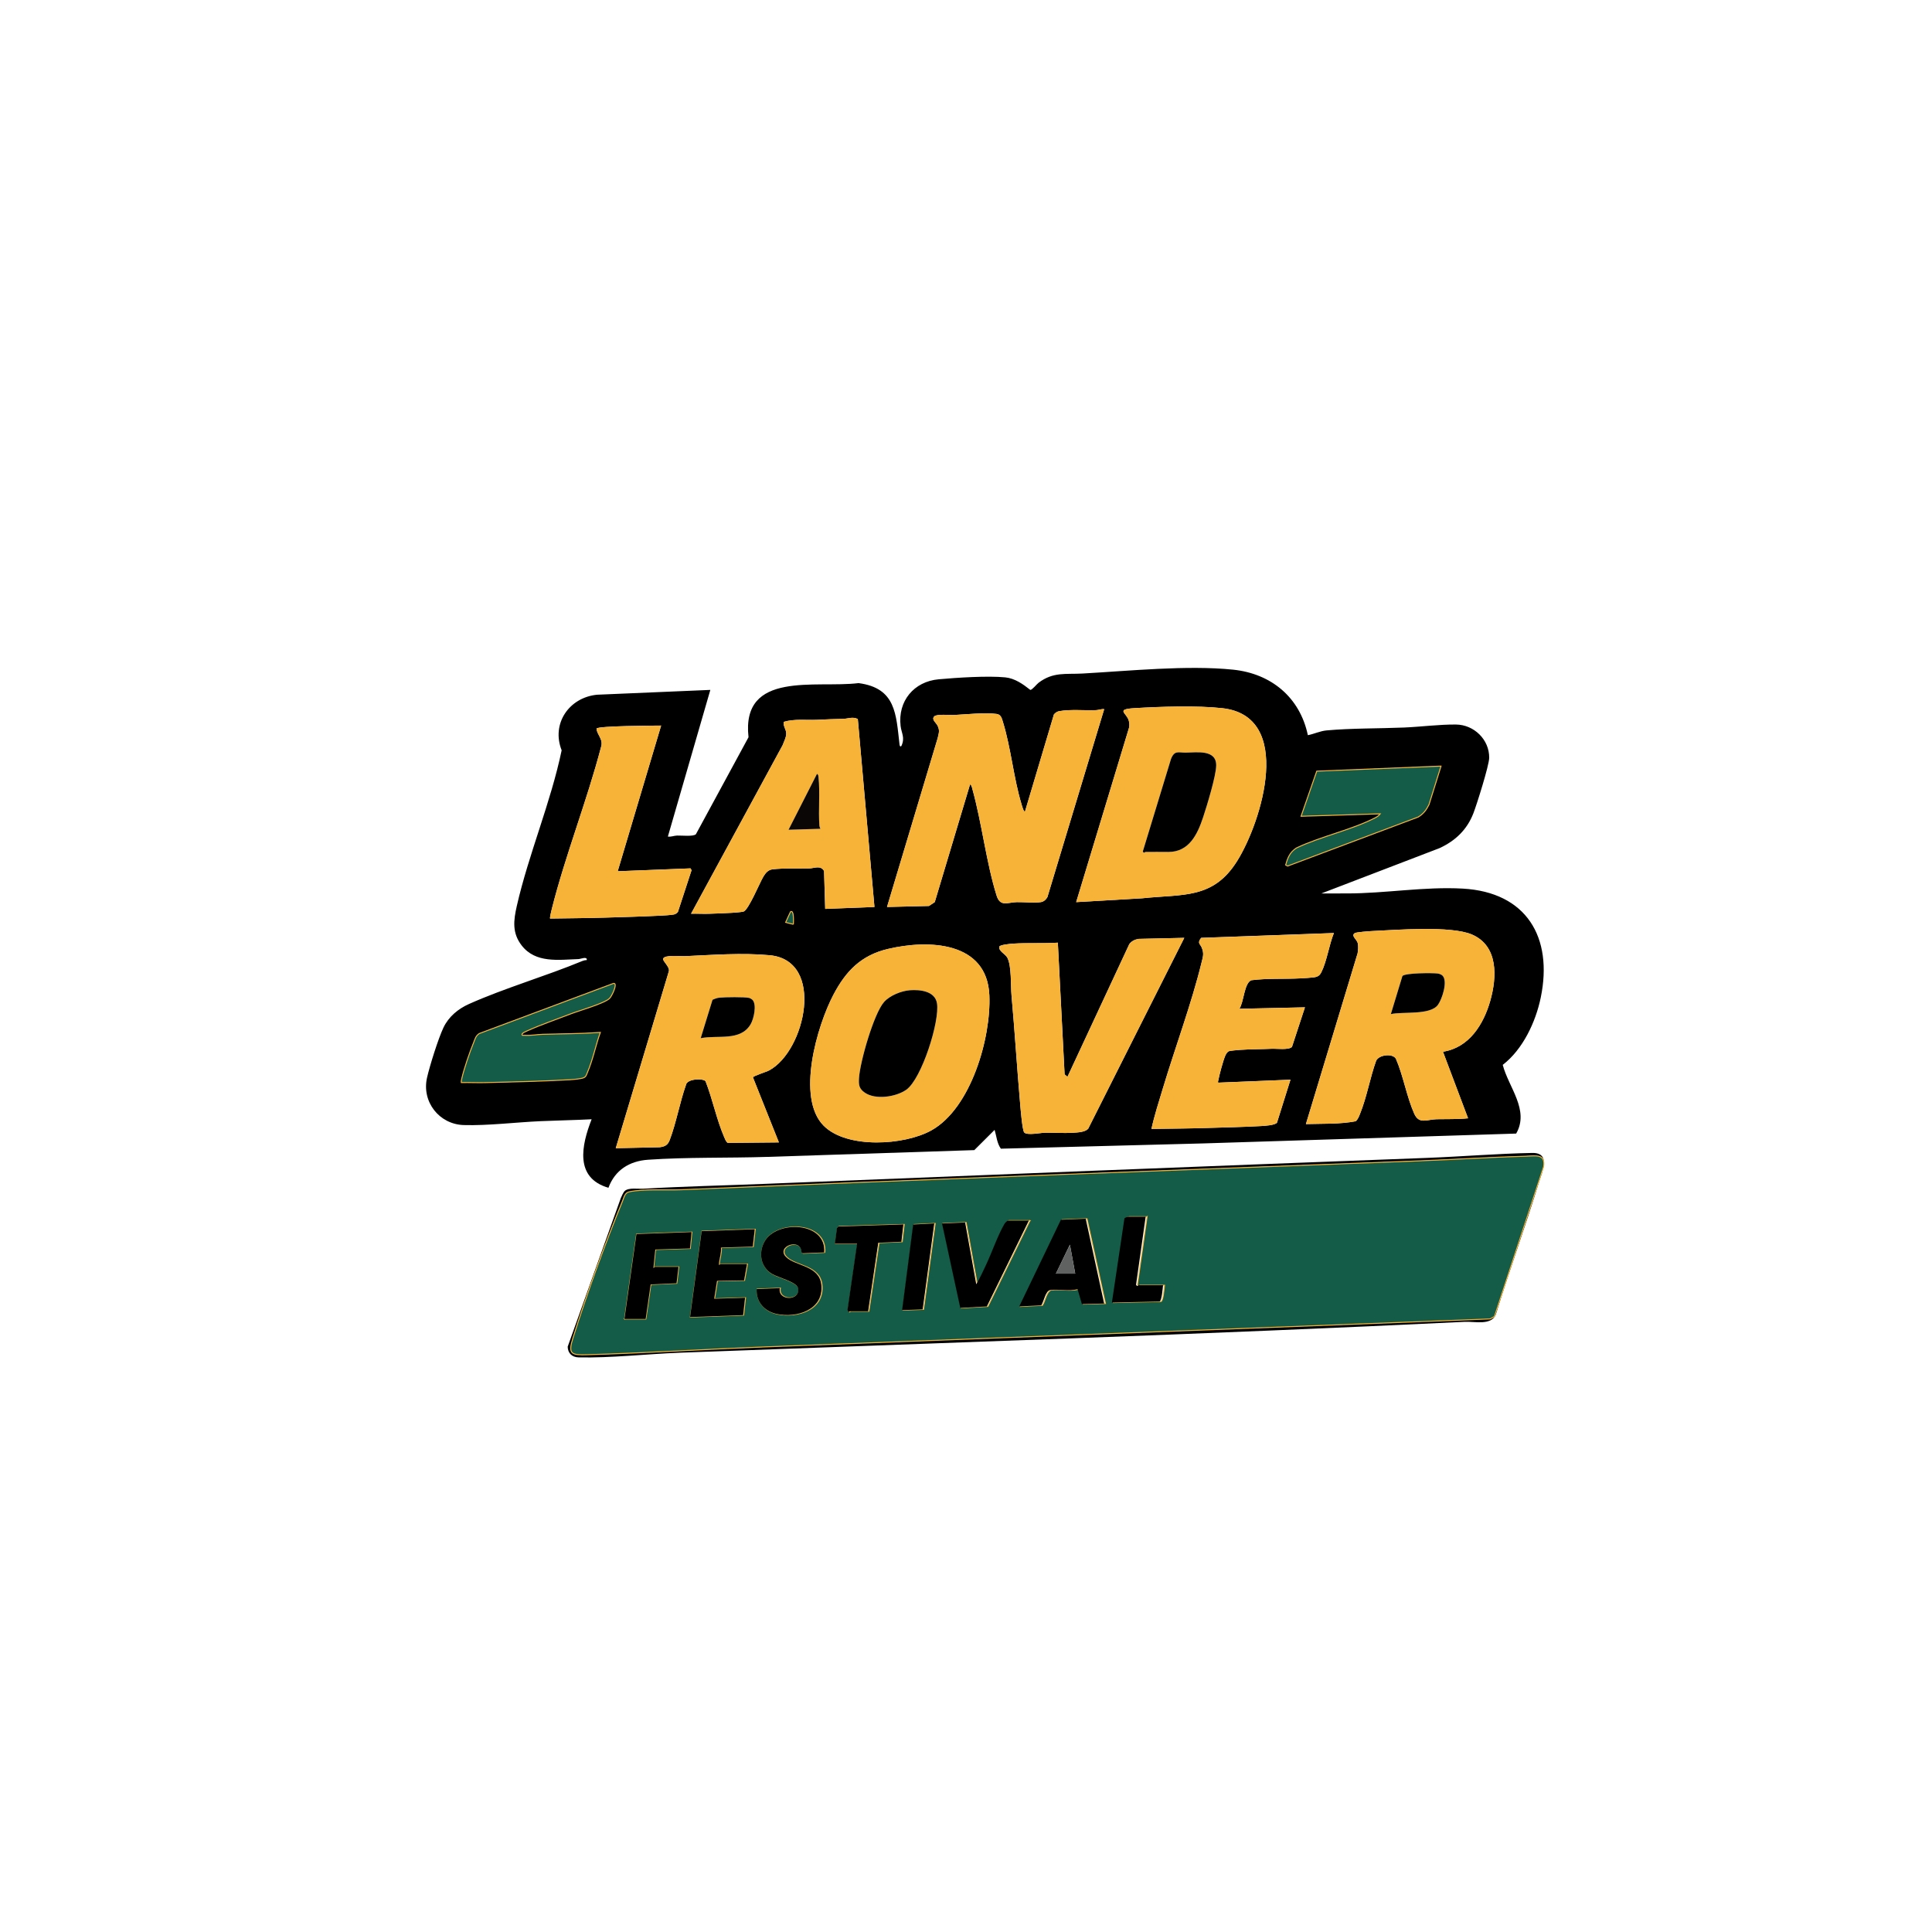 <?xml version="1.0" encoding="UTF-8"?>
<svg id="Layer_1" data-name="Layer 1" xmlns="http://www.w3.org/2000/svg" viewBox="0 0 2000 2000">
  <defs>
    <style>
      .cls-1 {
        fill: #606161;
      }

      .cls-2 {
        fill: #0a0606;
      }

      .cls-3 {
        fill: #f7b338;
      }

      .cls-4 {
        fill: #155c48;
        stroke: #f7b338;
        stroke-miterlimit: 10;
      }
    </style>
  </defs>
  <path d="M1353.91,761.06c6.6-1.28,12.59-4.33,19.46-4.95,25.83-2.33,53.85-1.89,79.96-2.97,17.4-.72,36.7-3.29,53.93-3.11,18.65.19,34.54,15.6,34.35,34.43-.08,7.88-12.86,48.43-16.4,57.53-6.63,17.01-18.6,28.38-34.96,35.97l-122.4,46.94c8.83.07,17.68-.05,26.52-.03,39.23.07,80.16-7.23,119.91-4.99,65.87,3.71,93.59,50.33,80.71,112.73-5.24,25.42-18.53,53.7-39.36,69.75,6.08,23.34,27.87,46.74,13.91,71.11l-324.05,10.19-209.39,5.46c-4.08-5.69-4.52-12.99-6.48-19.48l-21.01,20.95-213.82,7c-40.7,1.33-83.49.16-123.93,2.97-19.21,1.33-34.21,10.62-41,29.03-35.3-10.28-27.89-44.03-17.41-70.93-17.48.91-35.01,1.19-52.5,1.95-25.24,1.09-55,4.79-79.85,4.05-25.46-.76-43.67-24.09-38.05-48.99,2.79-12.37,11.7-40.71,17.02-51.9,5.39-11.33,15.23-19.43,26.49-24.46,37.3-16.65,79.24-28.7,117.36-44.51,1.43-.59,2.98-.92,4.53-.96.61-4.17-6.47-1.07-8.51-1-20.76.71-44.45,4.48-58.86-14.06-10.07-12.96-8.49-25.91-5.09-40.87,12.17-53.52,35.2-107.22,46.43-161.19-10.92-27.69,7.75-54.62,36.53-57.54l117.39-5-43.96,151.82c3.24.54,6.29-.92,9.45-1.03,4.56-.17,16.96,1.27,19.58-1.4l54.45-100.4c-7.75-69.47,70.15-50.53,113.89-56.02,38.85,5.1,38.78,32.31,42.43,63.48.16,1.4.63,2.94,1.99,1.48,3.91-8.56,0-13.11-.88-20.59-3.05-25.72,13.8-46.02,39.38-48.32,18.76-1.69,50.79-3.8,68.92-2,9.99.99,18.44,7.01,25.99,13.01,1.95,0,6.5-5.87,8.58-7.44,15.11-11.45,28.18-8.57,45.42-9.53,48.23-2.69,108.48-8.87,155.82-4.02,39.52,4.05,69.29,28.67,77.5,67.89ZM1114.06,933.89l68.43-4c42-4.5,73.34,1.25,98.24-38.64,25.64-41.07,58.97-149.83-15.31-158.12-26.41-2.95-64.08-1.65-90.96-.05-20.14,1.2-8.08,4.91-5.93,12.99.65,2.44.78,4.81.23,7.29l-54.71,180.53ZM1143.03,734.13c-2.91-.37-5.6.92-8.45,1.03-12.22.47-25.95-1.06-37.96,1.01-2.34.4-4.07,1.66-5.59,3.4l-29.94,100.43c-1.34,1.04-3.4-6.78-3.7-7.77-8.15-27.07-10.81-57.83-19.12-84.77-1.22-3.94-2.02-7.78-6.59-8.39-12.43-1.67-31.18.47-43.97,1.09-4.51.22-17.87-1.23-20.54,1.43-3.27,3.25,2,6.66,3.41,9.62,2.51,5.28,1.23,7.56.11,12.89l-52.46,174.8,43.41-1.05,6.02-3.97,36.52-121.82c1.55.19,2.14,3.67,2.5,4.97,9.79,35.28,14.27,75.64,24.95,109.91,3.83,12.3,11.49,7.12,20.96,6.93,7.47-.15,18.08,1.07,24.96-.02,3.02-.48,5.36-2.66,6.75-5.23l58.75-194.48ZM888,744.34c-5.23-2.74-10.3-.26-15.21-.19-9.13.13-17.98.6-26.98,1-11.47.51-23.18-1.19-34.39,2.08-1,4.34,2.55,7.84,2.51,12.19-.04,4.02-2.41,8.3-3.77,12.01l-94.78,174.44c6.15-.17,12.36.24,18.52.05,7.79-.24,16.14-.53,23.98-1,2.49-.15,9.95-.73,11.75-1.24,5.21-1.49,16.94-30.19,20.66-36.29,2.3-3.77,4.89-6.94,9.5-7.48,11.34-1.34,26.34-.71,38.03-.94,5.21-.1,11.62-3.62,15.25,2.65l1.19,39.27,50.97-2-17.22-194.56ZM684.39,751.11c-7.6.06-64.99.29-66.86,3.07.47,6.78,7.33,11.06,4.67,19.16-14.66,55.96-36.94,111.9-51,167.76-.36,1.45-2.25,9.23-1.72,9.77,18.81-.32,37.69-.38,56.5-.95,18.82-.57,38.07-1.06,56.96-2,3.58-.18,11.76-.61,14.73-1.26,1.51-.33,3.39-1.46,4.17-2.83l14.04-42.94-1.01-1.96-75.43,2.99,44.96-150.82ZM1491.75,793.06l-128.63,5.25-16.24,46.68,81.93-2.5c-1.49,1.81-2.91,2.91-5,3.99-24.47,12.65-56.41,19.29-81.62,31.28-6.87,4.29-9.19,10.22-11.27,17.69l2.04,1.09,135.14-50.73c5.4-3.25,8.38-7.24,11.18-12.8l12.48-39.95ZM821.28,956.87c.16-1.75.83-15.83-2.98-12.98l-5.01,10.97,7.99,2.01ZM1493.76,1088.73c27.01-4.13,41.96-28.2,48.9-52.51,7.06-24.72,8.52-57.06-18.96-68.83-21.66-9.27-77.86-4.77-103.42-3.57-3.14.15-16.4,1.15-17.85,2.13-4.23,2.87,2.31,6.46,3.17,10.62.66,3.22.35,7.07-.22,10.31l-53.51,176.75c17.11-.52,34.75.29,51.53-2.92,2.35-2.03,3.31-4.78,4.44-7.55,7.11-17.44,10.35-37.4,16.76-55.16,2.96-6.19,17.03-7.8,20.42-2.01,7.67,17.71,11.25,39.6,19,56.92,5.05,11.29,13.28,5.91,23.2,5.69,10.89-.24,21.67.18,32.51-.96l-25.98-68.91ZM1380.84,965.87l-137.4,4.98c-4.46,5.71-.9,6.17.7,10.31,2.39,6.2,1.24,8.94-.26,15.1-10.4,42.65-27.39,88.12-40.16,130.66-4.14,13.8-8.68,27.72-11.73,41.71,18.86-.25,37.65-.37,56.5-.95s38.16-.94,56.96-2c3.93-.22,14.36-.83,16.48-3.5l13.96-44.48-73.45,3.01c-2.15.34-1.58-.77-1.28-2.29,1.19-6.09,4.95-20.23,7.28-25.7.61-1.43,2.14-3.86,3.52-4.48,1.27-.57,9.34-1.25,11.59-1.41,10.55-.74,22.03-.63,32.82-1.15,5.24-.25,17.61,1.5,21.07-1.91l13.44-40.99-67.91,1.5c4.74-6.73,4.92-26.62,12.39-29.55,16.86-2.16,34.13-1.05,51.02-1.94,3.96-.21,10.17-.57,13.91-1.08,3.93-.54,5.89-1.86,7.63-5.36,5.68-11.39,7.99-28.42,12.94-40.5ZM1225.96,970.86l-47.37,1.08c-3.84.68-7.2,2.27-9.55,5.43l-63.99,137.32-2.98-2.5-7-136.34c-15.17,1-31.44.02-46.46,1.01-2.82.19-12.9,1.12-14.05,2.96-1.2,4.85,6.22,7.57,8.32,11.74,4.38,8.66,3.32,28.59,4.23,38.72,3.39,37.6,5.69,75.3,8.99,112.88.42,4.79,2.22,27.23,4.23,29.24,3.15,3.15,16.74.28,21.21.2,9.51-.17,19.62.64,29.01.03,5.11-.33,12.41-.54,15.89-4.09l99.52-197.67ZM852.61,1165.28c23.96,24.22,83.66,20.46,111.58,4.87,41.01-22.9,61.87-95.72,59.98-139.9-2.4-55.91-63.14-57.78-104.97-47.91-27.87,6.58-43.59,22.94-56.47,47.44-16.87,32.09-38.76,106.57-10.12,135.52ZM806.29,1182.61l-26.85-67.31c.35-1.51,13.71-5.61,16.73-7.22,37.38-19.87,58.52-113.77.61-119.23-28.48-2.68-59.36-.3-87.93.98-4.59.21-21.29-1.71-22.37,2.7-.61,2.47,7.01,8.33,5.94,12.82l-55,183.26,45.46-.99c5.54-.67,8.45-2.29,10.43-7.55,6.75-17.85,10.4-38.92,16.83-57.1,1.19-6.39,18.08-6.9,20.27-3.6,7.18,18.36,11.4,39.55,19.15,57.51.97,2.24,1.74,4.64,3.75,6.24l52.96-.52ZM631.08,1033.44c1.19-1.28,2.82-4.28,3.54-5.96,1.05-2.42,4.21-9.72.52-9.5l-138.96,51.91c-3.8,2.27-4.53,6.09-6.09,9.89-3.85,9.34-9.93,27.17-12.09,36.86-.3,1.35-.64,2.64-.45,4.04,8.15-.18,16.36.24,24.52.05,29-.7,58.89-1.37,87.93-3,3.36-.19,11.31-.88,14.06-1.98s3.09-3.36,4.13-5.8c5.62-13.1,8.44-27.78,13.24-41.2-19.84,1.39-39.62,1.39-59.49,1.94-6.12.17-12.73,1.54-18.97,1.04-1.48-.12-2.89.79-2.47-1.48,1.35-1.51,3.23-2.19,5-2.99,13.92-6.32,30.74-12.08,45.25-17.69,8.43-3.26,35.55-11.02,40.32-16.13Z"/>
  <path d="M646.73,1232.87c4.05-3.69,13.75-2,19.17-2.32,41.56-2.42,83.25-3.32,124.9-4.99,228.68-9.21,457.41-18.31,686.52-26.92,36.1-1.36,72.84-4.47,108.87-5.12,19.78-.36,10.01,20.15,6.76,30.81-13.91,45.69-30.5,90.66-44.45,136.36-4.7,11.75-21.71,7.16-32.3,7.67-270.59,13.09-541.6,21.78-812.37,31.96-34,1.28-71.37,5.58-104.89,4.84-6.7-.15-11.12-4.28-11.28-11.05l54.99-153.83c.81-1.89,2.72-6.19,4.07-7.42ZM1577.49,1196.89c-36.1.98-72.16,3.35-108.17,4.74-254.95,9.82-509.74,19.15-764.4,29.97-15.52.66-39.5-.98-53.79,2.17-4.5.99-5.23,5.63-6.72,9.26-17.8,43.34-37.48,97.69-51.4,142.4-5.11,16.41-1.62,17.47,14.99,16.98,60.87-1.8,121.89-5.72,182.78-8.07l749.41-28.98,4.49-2.5,50.77-155.01c2.21-13.8-8.36-11.22-17.95-10.96Z"/>
  <path class="cls-3" d="M1143.03,734.13l-58.75,194.48c-1.39,2.58-3.73,4.76-6.75,5.23-6.89,1.09-17.5-.14-24.96.02-9.48.19-17.13,5.37-20.96-6.93-10.68-34.27-15.16-74.63-24.95-109.91-.36-1.3-.95-4.78-2.5-4.97l-36.52,121.82-6.02,3.97-43.41,1.05,52.46-174.8c1.12-5.33,2.4-7.6-.11-12.89-1.41-2.96-6.68-6.37-3.41-9.62,2.68-2.66,16.03-1.21,20.54-1.43,12.79-.62,31.55-2.76,43.97-1.09,4.57.62,5.38,4.46,6.59,8.39,8.31,26.93,10.98,57.69,19.12,84.77.3.99,2.36,8.82,3.7,7.77l29.94-100.43c1.52-1.74,3.25-3,5.59-3.4,12.01-2.07,25.74-.54,37.96-1.01,2.85-.11,5.54-1.4,8.45-1.03Z"/>
  <path class="cls-3" d="M1114.06,933.89l54.71-180.53c.55-2.48.42-4.84-.23-7.29-2.15-8.08-14.21-11.8,5.93-12.99,26.88-1.6,64.55-2.89,90.96.05,74.28,8.29,40.94,117.04,15.31,158.12-24.9,39.89-56.24,34.14-98.24,38.64l-68.43,4ZM1185.5,881.95c7.98-.16,16,0,23.98,0,21.62,0,30.16-18.49,35.97-35.96,3.83-11.53,13.36-42.63,13.52-53.49.25-16.91-20.19-13.5-31.55-13.39-7.64.07-11.57-2.65-15.24,6.66l-29.16,95.69c1.55,2.46,2.07.5,2.47.49Z"/>
  <path class="cls-3" d="M1493.76,1088.73l25.98,68.91c-10.85,1.15-21.62.73-32.51.96-9.91.22-18.15,5.6-23.2-5.69-7.75-17.32-11.33-39.21-19-56.92-3.39-5.79-17.45-4.17-20.42,2.01-6.41,17.76-9.65,37.73-16.76,55.16-1.13,2.77-2.09,5.51-4.44,7.55-16.77,3.21-34.42,2.4-51.53,2.92l53.51-176.75c.57-3.24.88-7.09.22-10.31-.86-4.16-7.4-7.76-3.17-10.62,1.45-.98,14.71-1.98,17.85-2.13,25.57-1.2,81.76-5.7,103.42,3.57,27.49,11.77,26.02,44.1,18.96,68.83-6.94,24.31-21.89,48.38-48.9,52.51ZM1493.44,1010.13c-1.12-1.23-3.45-2.15-5.14-2.36-5.54-.67-33.15-.66-36.51,2.54l-11.99,39.45c12.39-2.77,40.88,1.41,48.79-9.65,4.23-5.91,10.26-24.07,4.84-29.99Z"/>
  <path class="cls-3" d="M852.61,1165.28c-28.64-28.95-6.76-103.42,10.12-135.52,12.88-24.49,28.6-40.86,56.47-47.44,41.83-9.87,102.57-7.99,104.97,47.91,1.9,44.19-18.97,117.01-59.98,139.9-27.92,15.59-87.61,19.35-111.58-4.87ZM941.98,1025.09c-8.86.64-20.83,5.42-26.79,12.17-10.64,12.03-25.04,62.43-25.94,78.94-.38,6.96-.01,10.73,6.04,14.91,11.07,7.64,32.18,4.46,42.84-3,15.95-11.16,34.92-71.18,31.8-89.6-2.14-12.65-17.61-14.18-27.95-13.43Z"/>
  <path class="cls-3" d="M806.29,1182.61l-52.96.52c-2.01-1.59-2.78-4-3.75-6.24-7.75-17.96-11.97-39.15-19.15-57.51-2.19-3.31-19.08-2.79-20.27,3.6-6.42,18.17-10.08,39.25-16.83,57.1-1.99,5.26-4.89,6.87-10.43,7.55l-45.46.99,55-183.26c1.08-4.49-6.54-10.36-5.94-12.82,1.08-4.41,17.78-2.49,22.37-2.7,28.57-1.28,59.45-3.66,87.93-.98,57.91,5.46,36.77,99.36-.61,119.23-3.02,1.61-16.38,5.71-16.73,7.22l26.85,67.31ZM779,1035.1c-.57-.63-2.63-1.87-3.42-2.04-5.06-1.13-24.94-.85-30.73-.28-2.54.25-4.98,1.18-7.26,2.23l-12.22,39.72c17.49-3.59,41.35,3.55,51.78-14.65,3.15-5.49,6.46-19.94,1.85-24.98Z"/>
  <path class="cls-3" d="M888,744.34l17.22,194.56-50.97,2-1.19-39.27c-3.63-6.27-10.04-2.75-15.25-2.65-11.69.22-26.7-.4-38.03.94-4.61.54-7.2,3.71-9.5,7.48-3.72,6.1-15.44,34.8-20.66,36.29-1.8.51-9.26,1.09-11.75,1.24-7.84.47-16.19.76-23.98,1-6.16.19-12.37-.22-18.52-.05l94.78-174.44c1.37-3.71,3.74-7.99,3.77-12.01.04-4.35-3.51-7.85-2.51-12.19,11.21-3.27,22.91-1.57,34.39-2.08,9-.4,17.85-.87,26.98-1,4.91-.07,9.99-2.54,15.21.19ZM849.26,857.97c-.47-1.18-.93-2.12-1.03-3.46-1.17-15.76.78-34.39-.92-50.02-.16-1.51-.1-2.48-1.55-3.43l-29.47,57.91,32.97-1Z"/>
  <path class="cls-3" d="M1380.84,965.87c-4.95,12.08-7.26,29.11-12.94,40.5-1.74,3.5-3.7,4.81-7.63,5.36s-9.94.87-13.91,1.08c-16.89.89-34.16-.22-51.02,1.94-7.47,2.93-7.66,22.82-12.39,29.55l67.91-1.5-13.44,40.99c-3.46,3.41-15.83,1.66-21.07,1.91-10.79.51-22.27.41-32.82,1.15-2.25.16-10.32.84-11.59,1.41-1.37.61-2.91,3.05-3.52,4.48-2.33,5.46-6.09,19.61-7.28,25.7-.3,1.52-.87,2.63,1.28,2.29l73.45-3.01-13.96,44.48c-2.13,2.67-12.55,3.28-16.48,3.5-18.79,1.05-38.21,1.42-56.96,2s-37.64.7-56.5.95c3.05-13.99,7.58-27.91,11.73-41.71,12.77-42.54,29.76-88.01,40.16-130.66,1.5-6.16,2.65-8.9.26-15.1-1.6-4.14-5.15-4.6-.7-10.31l137.4-4.98Z"/>
  <path class="cls-3" d="M1225.96,970.86l-99.52,197.67c-3.49,3.55-10.78,3.76-15.89,4.09-9.39.61-19.5-.2-29.01-.03-4.46.08-18.06,2.95-21.21-.2-2.01-2.01-3.81-24.45-4.23-29.24-3.3-37.58-5.6-75.28-8.99-112.88-.91-10.13.15-30.06-4.23-38.72-2.11-4.17-9.52-6.89-8.32-11.74,1.15-1.83,11.23-2.77,14.05-2.96,15.02-.99,31.29-.02,46.46-1.01l7,136.34,2.98,2.5,63.99-137.32c2.36-3.16,5.71-4.76,9.55-5.43l47.37-1.08Z"/>
  <path class="cls-3" d="M684.39,751.11l-44.96,150.82,75.43-2.99,1.01,1.96-14.04,42.94c-.78,1.37-2.66,2.5-4.17,2.83-2.97.65-11.15,1.08-14.73,1.26-18.88.94-38.13,1.43-56.96,2-18.81.57-37.69.63-56.5.95-.54-.54,1.35-8.32,1.72-9.77,14.06-55.87,36.34-111.8,51-167.76,2.67-8.1-4.2-12.38-4.67-19.16,1.87-2.78,59.26-3.01,66.86-3.07Z"/>
  <path class="cls-4" d="M631.08,1033.44c-4.77,5.11-31.88,12.87-40.32,16.13-14.51,5.61-31.33,11.37-45.25,17.69-1.78.81-3.66,1.49-5,2.99-.42,2.27.99,1.36,2.47,1.48,6.24.49,12.85-.87,18.97-1.04,19.87-.55,39.65-.56,59.49-1.94-4.8,13.42-7.63,28.1-13.24,41.2-1.04,2.44-1.4,4.71-4.13,5.8s-10.69,1.79-14.06,1.98c-29.04,1.63-58.93,2.29-87.93,3-8.16.2-16.37-.23-24.52-.05-.18-1.4.15-2.69.45-4.04,2.15-9.69,8.23-27.52,12.09-36.86,1.57-3.8,2.3-7.62,6.09-9.89l138.96-51.91c3.7-.22.53,7.08-.52,9.5-.72,1.67-2.35,4.68-3.54,5.96Z"/>
  <path class="cls-4" d="M1491.75,793.06l-12.48,39.95c-2.8,5.56-5.78,9.55-11.18,12.8l-135.14,50.73-2.04-1.09c2.07-7.47,4.4-13.4,11.27-17.69,25.22-11.98,57.16-18.63,81.62-31.28,2.09-1.08,3.51-2.18,5-3.99l-81.93,2.5,16.24-46.68,128.63-5.25Z"/>
  <path class="cls-4" d="M821.28,956.87l-7.99-2.01,5.01-10.97c3.81-2.85,3.13,11.23,2.98,12.98Z"/>
  <path class="cls-4" d="M1579.95,1196.89c9.61-.26,20.2-2.84,17.99,10.96l-50.9,155.01-4.5,2.5-751.27,28.98c-61.04,2.36-122.21,6.28-183.23,8.07-16.64.49-20.15-.57-15.02-16.98,13.96-44.71,33.69-99.06,51.53-142.4,1.5-3.64,2.23-8.27,6.74-9.26,14.32-3.15,38.36-1.51,53.92-2.17,255.3-10.82,510.73-20.15,766.31-29.97,36.09-1.39,72.25-3.76,108.44-4.74ZM1187.48,1259.53h-18.53c-.38,0-3.25,1.11-3.51,1.72l-13.02,87.17,49.45-1.12c2.37-.81,3.27-13.76,3.64-16.85h-25.54c-.37,0-.94,1.96-2.47-.48l9.98-70.44ZM1125.28,1261.63l-25.78,1.07-43.23,89.73,22.88-1.15c2.88-4.13,4.27-15.26,9.61-15.88,8.86-1.03,19.2,1.54,28.04-.82l4.51,15.43,23.11-.57-19.13-87.8ZM1066.28,1263.53h-21.54c-.99,0-3.1,2.21-3.73,3.27-6.83,11.52-12.98,29.35-18.95,42.04-3.25,6.9-6.47,14.06-10.38,20.61l-11.52-63.92-24.03,1,18.96,87.46,27.6-1.58,43.59-88.88ZM968.11,1266.52l-21.94,1.1-11.48,88.65,21.41-.84,12.02-88.91ZM864.93,1287.5h23.04l-9.93,68.54.92,1.91c.73.71,1.24-.53,1.5-.53h19.03l10.51-70.93,24-1.05,2.05-17.92-67.48,2.13-1.47,1.53-2.17,16.31ZM853.92,1296.49c2.46-31.97-49.37-33.67-61.92-11.3-6.67,11.89-4.1,26.55,7.93,33.66,5.75,3.4,25.34,8.3,26.72,14.31,3.2,13.91-21.4,13.9-18.81.28l-24.05,1c-.73,13.37,8.05,23,20.78,25.74,20.91,4.5,49.14-4.35,46.34-30.23-2.15-19.92-26.62-19.13-36.32-28.42-11.71-11.21,15.47-20.96,15.74-4.99l1.18.82,22.41-.87ZM773.78,1308.48h-27.55c-.43,0-1.76,2.63-1.52-.51.41-5.33,2.56-10.96,2.02-16.48l33.07-.99,2-17.98-55.1,1.99-12.02,88.91,55.1-2.01,1.99-17.96-32.05.99,2.96-18.49,28.09-.49,3.01-16.97ZM646.56,1365.41h22.04l5.2-35.77,26.85-1.2,2.01-16.97h-24.54c-.21,0-1.14,1.49-1.49,1l1.99-18.98,35.98-1.08,1.63-16.94-57.18,2.01-12.48,87.94Z"/>
  <path d="M1185.5,881.95c-.4,0-.92,1.97-2.47-.49l29.16-95.69c3.66-9.31,7.6-6.59,15.24-6.66,11.35-.11,31.8-3.52,31.55,13.39-.16,10.86-9.69,41.95-13.52,53.49-5.81,17.48-14.35,35.96-35.97,35.96-7.99,0-16-.16-23.98,0Z"/>
  <path d="M1493.44,1010.13c5.41,5.92-.61,24.07-4.84,29.99-7.92,11.05-36.4,6.88-48.79,9.65l11.99-39.45c3.36-3.21,30.97-3.22,36.51-2.54,1.69.21,4.01,1.13,5.14,2.36Z"/>
  <path d="M941.98,1025.09c10.33-.75,25.8.78,27.95,13.43,3.12,18.42-15.85,78.44-31.8,89.6-10.65,7.45-31.77,10.64-42.84,3-6.05-4.18-6.42-7.95-6.04-14.91.9-16.51,15.3-66.91,25.94-78.94,5.97-6.75,17.94-11.53,26.79-12.17Z"/>
  <path d="M779,1035.1c4.61,5.04,1.3,19.49-1.85,24.98-10.43,18.2-34.3,11.07-51.78,14.65l12.22-39.72c2.28-1.05,4.72-1.98,7.26-2.23,5.79-.58,25.67-.86,30.73.28.79.18,2.85,1.42,3.42,2.04Z"/>
  <path class="cls-2" d="M849.26,857.97l-32.97,1,29.47-57.91c1.45.95,1.38,1.92,1.55,3.43,1.7,15.63-.25,34.26.92,50.02.1,1.34.55,2.28,1.03,3.46Z"/>
  <path d="M1123.95,1261.63l19.08,87.8-23.05.57-4.5-15.43c-8.81,2.37-19.13-.2-27.97.82-5.33.62-6.71,11.75-9.59,15.88l-22.82,1.15,43.13-89.73,25.72-1.07ZM1113.06,1318.46l-5.5-29.98-14.49,29.98h19.98Z"/>
  <path d="M853.26,1296.49l-22.36.87-1.18-.82c-.27-15.97-27.38-6.23-15.7,4.99,9.68,9.29,34.09,8.5,36.23,28.42,2.79,25.88-25.37,34.73-46.22,30.23-12.69-2.74-21.45-12.37-20.73-25.74l23.99-1c-2.58,13.62,21.96,13.64,18.76-.28-1.38-6-20.92-10.91-26.65-14.31-12-7.11-14.56-21.77-7.91-33.66,12.52-22.37,64.21-20.67,61.76,11.3Z"/>
  <path d="M1065.09,1263.53l-43.48,88.88-27.53,1.58-18.91-87.46,23.97-1,11.49,63.92c3.9-6.55,7.12-13.71,10.36-20.61,5.95-12.69,12.09-30.52,18.9-42.04.63-1.06,2.74-3.27,3.72-3.27h21.48Z"/>
  <path d="M773.32,1308.48l-3.01,16.97-28.02.49-2.95,18.49,31.97-.99-1.99,17.96-54.97,2.01,11.99-88.91,54.97-1.99-2,17.98-32.98.99c.54,5.52-1.61,11.15-2.01,16.48-.24,3.13,1.09.51,1.52.51h27.48Z"/>
  <path d="M646.42,1365.41l12.45-87.94,57.04-2.01-1.63,16.94-35.89,1.08-1.98,18.98c.35.5,1.28-1,1.49-1h24.48l-2.01,16.97-26.78,1.2-5.18,35.77h-21.98Z"/>
  <path d="M864.25,1287.5l2.17-16.31,1.47-1.53,67.31-2.13-2.05,17.92-23.94,1.05-10.49,70.93h-18.99c-.26,0-.77,1.24-1.5.53l-.92-1.91,9.91-68.54h-22.98Z"/>
  <path d="M1186,1259.53l-9.96,70.44c1.52,2.44,2.1.48,2.47.48h25.48c-.37,3.09-1.26,16.05-3.63,16.85l-49.33,1.12,12.98-87.17c.26-.61,3.12-1.72,3.5-1.72h18.49Z"/>
  <polygon points="967.17 1266.52 955.18 1355.43 933.83 1356.27 945.28 1267.62 967.17 1266.52"/>
  <polygon class="cls-1" points="1113.06 1318.46 1093.07 1318.46 1107.56 1288.49 1113.06 1318.46"/>
</svg>